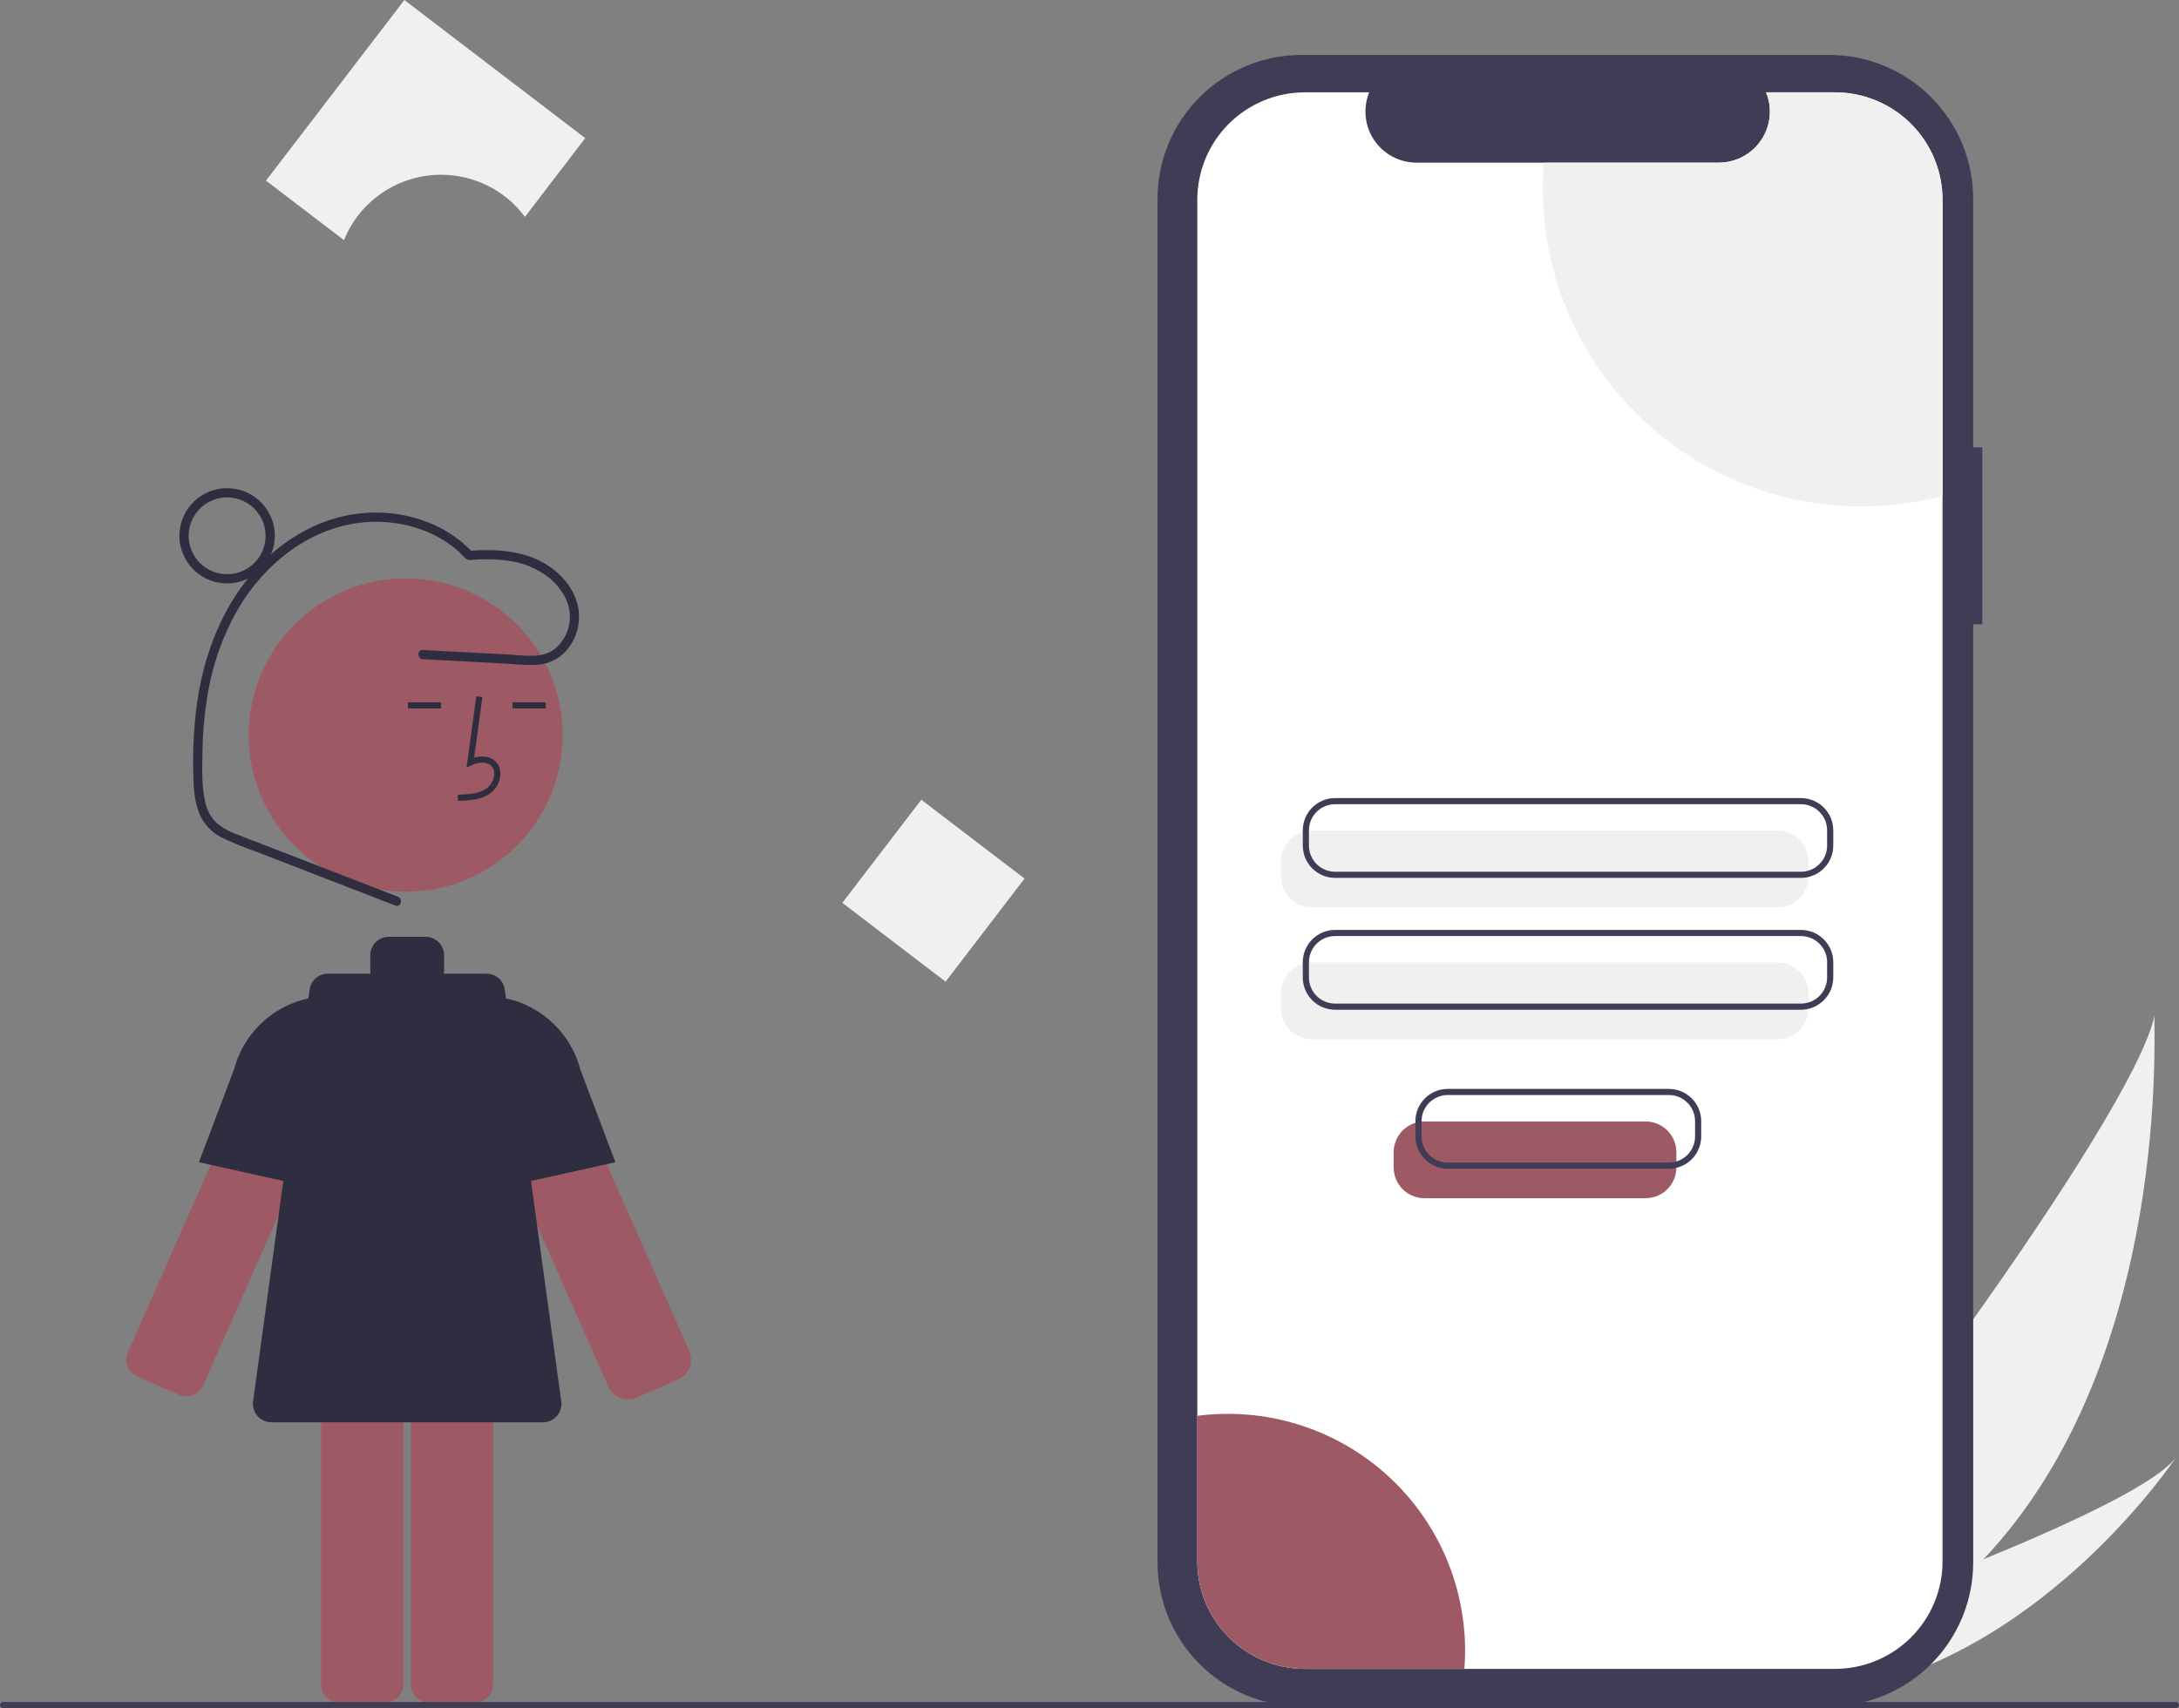 <svg width="213" height="167" viewBox="0 0 213 167" fill="none" xmlns="http://www.w3.org/2000/svg">
<rect x="0" y="0" width="213" height="167" fill="#808080" stroke="none"/>
<g clip-path="url(#clip0_9_116)">
<path d="M193.886 152.453C189.803 156.819 185.124 160.588 179.988 163.651C179.87 163.723 179.75 163.791 179.63 163.861L171.315 156.512C171.402 156.431 171.499 156.34 171.603 156.24C177.799 150.365 208.556 109.288 210.606 99.286C210.464 100.119 212.455 132.799 193.886 152.453Z" fill="#F0F0F0"/>
<path d="M181.592 165.069C181.435 165.106 181.275 165.141 181.114 165.173L174.876 159.659C174.998 159.617 175.141 159.567 175.304 159.511C177.98 158.564 185.952 155.707 193.885 152.453C202.409 148.955 210.893 145.002 212.717 142.47C212.326 143.059 200.27 160.898 181.592 165.069Z" fill="#F0F0F0"/>
<path d="M193.77 43.737H192.882V19.434C192.882 17.587 192.518 15.758 191.81 14.051C191.102 12.345 190.064 10.794 188.757 9.488C187.449 8.182 185.896 7.146 184.187 6.439C182.478 5.732 180.646 5.368 178.797 5.368H127.236C125.386 5.368 123.555 5.732 121.846 6.439C120.137 7.146 118.584 8.182 117.276 9.488C115.968 10.794 114.931 12.345 114.223 14.051C113.515 15.758 113.151 17.587 113.151 19.434V152.762C113.151 154.609 113.515 156.438 114.223 158.145C114.931 159.851 115.968 161.402 117.276 162.708C118.584 164.014 120.137 165.05 121.846 165.757C123.555 166.464 125.386 166.828 127.236 166.828H178.797C180.646 166.828 182.478 166.464 184.187 165.757C185.896 165.05 187.449 164.014 188.756 162.708C190.064 161.402 191.102 159.851 191.81 158.145C192.518 156.438 192.882 154.609 192.882 152.762V61.036H193.77V43.737Z" fill="#3F3D56"/>
<path d="M189.884 19.53V152.665C189.884 154.044 189.612 155.41 189.083 156.684C188.554 157.959 187.779 159.117 186.802 160.092C185.825 161.067 184.665 161.841 183.389 162.368C182.113 162.896 180.745 163.167 179.363 163.167H127.555C126.173 163.167 124.806 162.895 123.53 162.367C122.254 161.84 121.095 161.066 120.118 160.091C119.141 159.116 118.367 157.958 117.838 156.684C117.31 155.409 117.038 154.044 117.038 152.665V19.53C117.038 18.151 117.31 16.786 117.838 15.511C118.367 14.237 119.141 13.079 120.118 12.104C121.095 11.129 122.254 10.355 123.53 9.828C124.806 9.3 126.173 9.028 127.555 9.028H133.842C133.533 9.786 133.416 10.608 133.5 11.422C133.584 12.236 133.867 13.016 134.324 13.695C134.781 14.374 135.398 14.93 136.121 15.315C136.844 15.7 137.651 15.902 138.47 15.902H168.008C168.827 15.903 169.634 15.702 170.358 15.318C171.082 14.933 171.7 14.377 172.157 13.698C172.614 13.018 172.897 12.237 172.981 11.423C173.064 10.608 172.946 9.786 172.636 9.028H179.363C180.745 9.028 182.113 9.299 183.389 9.827C184.665 10.354 185.825 11.128 186.802 12.103C187.779 13.078 188.554 14.236 189.083 15.511C189.612 16.785 189.884 18.151 189.884 19.53Z" fill="white"/>
<path d="M173.768 88.714H128.23C127.432 88.713 126.667 88.396 126.103 87.833C125.539 87.27 125.222 86.506 125.221 85.71V84.214C125.222 83.418 125.539 82.654 126.103 82.091C126.667 81.528 127.432 81.211 128.23 81.21H173.768C174.565 81.211 175.33 81.528 175.894 82.091C176.458 82.654 176.775 83.418 176.776 84.214V85.71C176.775 86.506 176.458 87.27 175.894 87.833C175.33 88.396 174.565 88.713 173.768 88.714Z" fill="#F0F0F0"/>
<path d="M173.768 101.605H128.23C127.432 101.604 126.667 101.287 126.103 100.724C125.539 100.161 125.222 99.397 125.221 98.6V97.105C125.222 96.308 125.539 95.545 126.103 94.982C126.667 94.418 127.432 94.102 128.23 94.101H173.768C174.565 94.102 175.33 94.418 175.894 94.982C176.458 95.545 176.775 96.308 176.776 97.105V98.6C176.775 99.397 176.458 100.161 175.894 100.724C175.33 101.287 174.565 101.604 173.768 101.605Z" fill="#F0F0F0"/>
<path d="M176.046 85.831H130.508C129.67 85.83 128.867 85.497 128.275 84.906C127.683 84.315 127.35 83.513 127.349 82.677V81.181C127.35 80.345 127.683 79.543 128.275 78.951C128.867 78.36 129.67 78.028 130.508 78.027H176.046C176.883 78.028 177.686 78.36 178.278 78.951C178.871 79.543 179.204 80.345 179.205 81.181V82.677C179.204 83.513 178.871 84.315 178.278 84.906C177.686 85.497 176.883 85.83 176.046 85.831ZM130.508 78.627C129.83 78.628 129.18 78.897 128.7 79.376C128.221 79.855 127.951 80.504 127.95 81.181V82.677C127.951 83.353 128.221 84.003 128.7 84.481C129.18 84.96 129.83 85.229 130.508 85.23H176.046C176.724 85.229 177.374 84.96 177.853 84.481C178.333 84.003 178.602 83.353 178.603 82.677V81.181C178.602 80.504 178.333 79.855 177.853 79.376C177.374 78.897 176.724 78.628 176.046 78.627H130.508Z" fill="#3F3D56"/>
<path d="M176.046 98.722H130.508C129.67 98.721 128.867 98.388 128.275 97.797C127.683 97.205 127.35 96.403 127.349 95.567V94.072C127.35 93.235 127.683 92.434 128.275 91.842C128.867 91.251 129.67 90.918 130.508 90.917H176.046C176.883 90.918 177.686 91.251 178.278 91.842C178.871 92.434 179.204 93.235 179.205 94.072V95.567C179.204 96.403 178.871 97.205 178.278 97.797C177.686 98.388 176.883 98.721 176.046 98.722ZM130.508 91.518C129.83 91.519 129.18 91.788 128.7 92.267C128.221 92.746 127.951 93.395 127.95 94.072V95.567C127.951 96.244 128.221 96.893 128.7 97.372C129.18 97.851 129.83 98.12 130.508 98.121H176.046C176.724 98.12 177.374 97.851 177.853 97.372C178.333 96.893 178.602 96.244 178.603 95.567V94.072C178.602 93.395 178.333 92.746 177.853 92.267C177.374 91.788 176.724 91.519 176.046 91.518H130.508Z" fill="#3F3D56"/>
<path d="M189.884 19.53V48.489C185.276 49.7 180.451 49.838 175.782 48.895C171.112 47.952 166.721 45.951 162.946 43.047C159.172 40.143 156.115 36.413 154.011 32.144C151.907 27.875 150.811 23.181 150.809 18.423C150.809 17.574 150.843 16.734 150.911 15.902H168.007C168.827 15.903 169.634 15.702 170.358 15.318C171.082 14.933 171.7 14.377 172.157 13.698C172.614 13.018 172.897 12.237 172.981 11.423C173.064 10.608 172.946 9.786 172.636 9.028H179.363C180.745 9.028 182.113 9.299 183.389 9.827C184.665 10.354 185.825 11.128 186.802 12.103C187.779 13.078 188.554 14.236 189.083 15.511C189.612 16.785 189.884 18.151 189.884 19.53Z" fill="#F0F0F0"/>
<path d="M143.216 161.358C143.216 161.968 143.193 162.571 143.144 163.167H127.555C126.173 163.167 124.806 162.895 123.53 162.367C122.254 161.84 121.095 161.066 120.118 160.091C119.141 159.116 118.367 157.958 117.838 156.684C117.31 155.409 117.038 154.044 117.038 152.664V138.424C120.306 138 123.626 138.276 126.779 139.234C129.931 140.192 132.843 141.81 135.32 143.98C137.797 146.15 139.782 148.822 141.144 151.819C142.505 154.815 143.212 158.067 143.216 161.358H143.216Z" fill="#9E5A64"/>
<path d="M17.486 136.371C17.924 136.564 18.42 136.575 18.866 136.402C19.313 136.229 19.672 135.887 19.866 135.45L33.909 103.666C34.23 102.939 34.329 102.133 34.191 101.35C34.054 100.566 33.687 99.842 33.137 99.267C32.587 98.692 31.879 98.293 31.102 98.12C30.325 97.947 29.514 98.008 28.771 98.296H28.771C27.914 98.623 27.196 99.236 26.741 100.032C26.668 100.158 26.602 100.288 26.544 100.421L12.5 132.205C12.405 132.421 12.352 132.654 12.347 132.891C12.342 133.128 12.383 133.363 12.469 133.584C12.554 133.805 12.683 134.006 12.847 134.177C13.01 134.349 13.206 134.486 13.423 134.581L17.486 136.371Z" fill="#9E5A64"/>
<path d="M33.333 116.715L19.442 113.632L22.88 104.55C23.466 102.33 24.829 100.393 26.722 99.091C28.615 97.788 30.913 97.207 33.199 97.451L33.333 97.466L33.333 116.715Z" fill="#2F2E41"/>
<path d="M61.389 136.826C60.981 136.825 60.581 136.706 60.239 136.484C59.897 136.261 59.626 135.944 59.46 135.571L45.417 103.787C44.971 102.776 44.929 101.632 45.301 100.591C45.673 99.55 46.431 98.692 47.418 98.191C48.405 97.691 49.546 97.588 50.607 97.902C51.668 98.217 52.568 98.926 53.122 99.883V99.882C53.2 100.018 53.27 100.157 53.333 100.3L67.376 132.083C67.602 132.594 67.615 133.173 67.413 133.693C67.211 134.213 66.811 134.631 66.3 134.856L62.099 136.707L62.097 136.702C61.87 136.784 61.631 136.826 61.389 136.826Z" fill="#9E5A64"/>
<path d="M41.964 125.912C41.485 125.912 41.026 126.102 40.688 126.44C40.35 126.778 40.159 127.236 40.159 127.714V164.672C40.159 165.149 40.35 165.608 40.688 165.946C41.026 166.283 41.485 166.474 41.964 166.474H46.404C46.883 166.474 47.342 166.283 47.68 165.946C48.018 165.608 48.209 165.149 48.209 164.672V127.714C48.209 127.236 48.018 126.778 47.68 126.44C47.342 126.102 46.883 125.912 46.404 125.912H41.964Z" fill="#9E5A64"/>
<path d="M33.181 125.912C32.703 125.912 32.244 126.102 31.906 126.44C31.567 126.778 31.377 127.236 31.376 127.714V164.672C31.377 165.149 31.567 165.608 31.906 165.946C32.244 166.283 32.703 166.474 33.181 166.474H37.622C38.1 166.474 38.559 166.283 38.898 165.946C39.236 165.608 39.426 165.149 39.427 164.672V127.714C39.426 127.236 39.236 126.778 38.898 126.44C38.559 126.102 38.1 125.912 37.622 125.912H33.181Z" fill="#9E5A64"/>
<path d="M39.66 87.192C48.134 87.192 55.003 80.332 55.003 71.87C55.003 63.408 48.134 56.548 39.66 56.548C31.186 56.548 24.317 63.408 24.317 71.87C24.317 80.332 31.186 87.192 39.66 87.192Z" fill="#9E5A64"/>
<path d="M44.766 78.302C45.761 78.275 46.998 78.24 47.952 77.545C48.236 77.329 48.469 77.054 48.636 76.739C48.802 76.424 48.897 76.076 48.915 75.72C48.932 75.467 48.891 75.214 48.793 74.98C48.696 74.746 48.546 74.537 48.355 74.37C47.857 73.95 47.13 73.851 46.346 74.082L47.158 68.155L46.562 68.074L45.607 75.041L46.105 74.813C46.682 74.548 47.474 74.414 47.967 74.829C48.088 74.938 48.182 75.073 48.242 75.224C48.302 75.374 48.327 75.537 48.313 75.699C48.299 75.964 48.227 76.222 48.104 76.457C47.98 76.692 47.807 76.897 47.597 77.059C46.855 77.601 45.868 77.671 44.749 77.702L44.766 78.302Z" fill="#2F2E41"/>
<path d="M53.347 68.666H50.106V69.267H53.347V68.666Z" fill="#2F2E41"/>
<path d="M43.118 68.666H39.877V69.267H43.118V68.666Z" fill="#2F2E41"/>
<path d="M54.863 137.013L49.341 96.755C49.282 96.323 49.068 95.927 48.739 95.641C48.41 95.355 47.989 95.197 47.552 95.197H43.384C43.401 95.098 43.41 94.997 43.411 94.897V93.394C43.411 92.916 43.221 92.458 42.882 92.12C42.544 91.782 42.084 91.592 41.606 91.592H37.996C37.517 91.592 37.058 91.782 36.719 92.12C36.381 92.458 36.191 92.916 36.191 93.394V94.897C36.191 94.997 36.2 95.098 36.218 95.197H32.049C31.613 95.197 31.191 95.355 30.863 95.641C30.534 95.927 30.32 96.323 30.261 96.755L24.738 137.013C24.703 137.268 24.724 137.527 24.797 137.774C24.871 138.02 24.997 138.248 25.166 138.442C25.336 138.636 25.545 138.792 25.78 138.898C26.014 139.005 26.269 139.06 26.527 139.06H53.075C53.333 139.06 53.587 139.005 53.822 138.898C54.056 138.792 54.266 138.636 54.435 138.442C54.604 138.248 54.73 138.02 54.804 137.774C54.878 137.527 54.898 137.268 54.863 137.013Z" fill="#2F2E41"/>
<path d="M46.269 116.715V97.466L46.403 97.451C48.691 97.207 50.992 97.79 52.886 99.096C54.781 100.401 56.143 102.342 56.727 104.565L60.16 113.632L46.269 116.715Z" fill="#2F2E41"/>
<path d="M38.888 87.671L28.275 83.557C26.54 82.884 24.794 82.232 23.068 81.536C22.329 81.279 21.648 80.878 21.064 80.357C20.556 79.82 20.21 79.151 20.065 78.426C19.697 76.872 19.764 75.174 19.79 73.588C19.81 71.854 19.953 70.123 20.218 68.409C20.681 65.187 21.769 62.087 23.422 59.282C26.398 54.405 31.526 50.736 37.424 51.029C40.155 51.164 42.901 52.143 44.93 54.007C45.142 54.26 45.379 54.49 45.639 54.693C45.819 54.761 46.015 54.774 46.203 54.731C46.45 54.715 46.698 54.703 46.946 54.694C47.807 54.658 48.669 54.694 49.523 54.803C51.08 54.971 52.556 55.582 53.774 56.565C54.788 57.436 55.613 58.666 55.698 60.032C55.739 60.659 55.635 61.288 55.394 61.868C55.154 62.449 54.782 62.967 54.31 63.382C53.044 64.448 51.237 64.073 49.718 63.993L44.154 63.699L41.336 63.549C40.755 63.519 40.757 64.42 41.336 64.451L48.828 64.847C50.032 64.911 51.273 65.067 52.478 64.995C53.404 64.953 54.288 64.598 54.985 63.988C55.622 63.404 56.096 62.665 56.361 61.843C56.627 61.022 56.675 60.146 56.5 59.3C56.114 57.457 54.74 55.931 53.129 55.024C50.937 53.789 48.319 53.671 45.866 53.853L46.185 53.985C43.411 51.012 39.161 49.756 35.171 50.196C30.959 50.659 27.212 53.006 24.52 56.215C21.519 59.793 19.883 64.255 19.247 68.843C18.916 71.319 18.807 73.821 18.922 76.317C18.917 77.418 19.105 78.511 19.479 79.547C19.905 80.555 20.675 81.38 21.653 81.874C22.773 82.415 23.925 82.887 25.103 83.29L29.012 84.805L36.693 87.782L38.648 88.54C39.189 88.75 39.424 87.879 38.888 87.671Z" fill="#2F2E41"/>
<path d="M22.201 57.042C21.279 57.042 20.377 56.769 19.61 56.257C18.844 55.746 18.246 55.018 17.893 54.167C17.54 53.317 17.448 52.38 17.628 51.477C17.808 50.574 18.252 49.744 18.904 49.093C19.556 48.441 20.387 47.998 21.291 47.818C22.196 47.639 23.134 47.731 23.986 48.083C24.838 48.436 25.566 49.032 26.078 49.798C26.591 50.564 26.864 51.464 26.864 52.386C26.863 53.62 26.371 54.804 25.497 55.677C24.623 56.55 23.437 57.041 22.201 57.042ZM22.201 48.63C21.457 48.63 20.73 48.85 20.112 49.263C19.493 49.676 19.011 50.262 18.727 50.948C18.442 51.635 18.368 52.39 18.513 53.118C18.658 53.847 19.016 54.516 19.542 55.041C20.068 55.566 20.738 55.924 21.468 56.069C22.197 56.214 22.953 56.139 23.64 55.855C24.327 55.571 24.915 55.089 25.328 54.472C25.741 53.854 25.962 53.128 25.962 52.386C25.961 51.39 25.564 50.435 24.859 49.731C24.154 49.027 23.198 48.631 22.201 48.63Z" fill="#2F2E41"/>
<path d="M100.152 85.9L90.059 78.191L82.339 88.27L92.432 95.979L100.152 85.9Z" fill="#F0F0F0"/>
<path d="M43.11 17.085C44.705 17.084 46.278 17.455 47.703 18.17C49.128 18.885 50.365 19.923 51.316 21.201L57.21 13.506L39.526 0L26.002 17.659L33.623 23.48C34.386 21.591 35.697 19.973 37.387 18.833C39.078 17.694 41.071 17.085 43.11 17.085Z" fill="#F0F0F0"/>
<path d="M212.699 167H0.301C0.221 167 0.145 166.968 0.088 166.912C0.032 166.856 0 166.779 0 166.7C0 166.62 0.032 166.543 0.088 166.487C0.145 166.431 0.221 166.399 0.301 166.399H212.699C212.779 166.399 212.855 166.431 212.912 166.487C212.968 166.543 213 166.62 213 166.7C213 166.779 212.968 166.856 212.912 166.912C212.855 166.968 212.779 167 212.699 167Z" fill="#3F3D56"/>
<path d="M160.859 117.149H139.24C138.442 117.148 137.677 116.832 137.113 116.268C136.549 115.705 136.232 114.941 136.231 114.145V112.65C136.232 111.853 136.549 111.089 137.113 110.526C137.677 109.963 138.442 109.646 139.24 109.645H160.859C161.657 109.646 162.422 109.963 162.986 110.526C163.55 111.089 163.867 111.853 163.868 112.65V114.145C163.867 114.941 163.55 115.705 162.986 116.268C162.422 116.832 161.657 117.148 160.859 117.149Z" fill="#9E5A64"/>
<path d="M163.137 114.266H141.518C140.68 114.265 139.877 113.933 139.285 113.341C138.693 112.75 138.36 111.948 138.359 111.112V109.616C138.36 108.78 138.693 107.978 139.285 107.387C139.877 106.796 140.68 106.463 141.518 106.462H163.137C163.975 106.463 164.778 106.796 165.37 107.387C165.962 107.978 166.295 108.78 166.296 109.616V111.112C166.295 111.948 165.962 112.75 165.37 113.341C164.778 113.933 163.975 114.265 163.137 114.266ZM141.518 107.063C140.84 107.064 140.19 107.333 139.71 107.812C139.231 108.29 138.961 108.939 138.961 109.616V111.112C138.961 111.789 139.231 112.438 139.71 112.917C140.19 113.395 140.84 113.665 141.518 113.666H163.137C163.815 113.665 164.465 113.395 164.945 112.917C165.424 112.438 165.694 111.789 165.695 111.112V109.616C165.694 108.939 165.424 108.29 164.945 107.812C164.465 107.333 163.815 107.064 163.137 107.063H141.518Z" fill="#3F3D56"/>
</g>
<defs>
<clipPath id="clip0_9_116">
<rect width="213" height="167" fill="white"/>
</clipPath>
</defs>
</svg>
